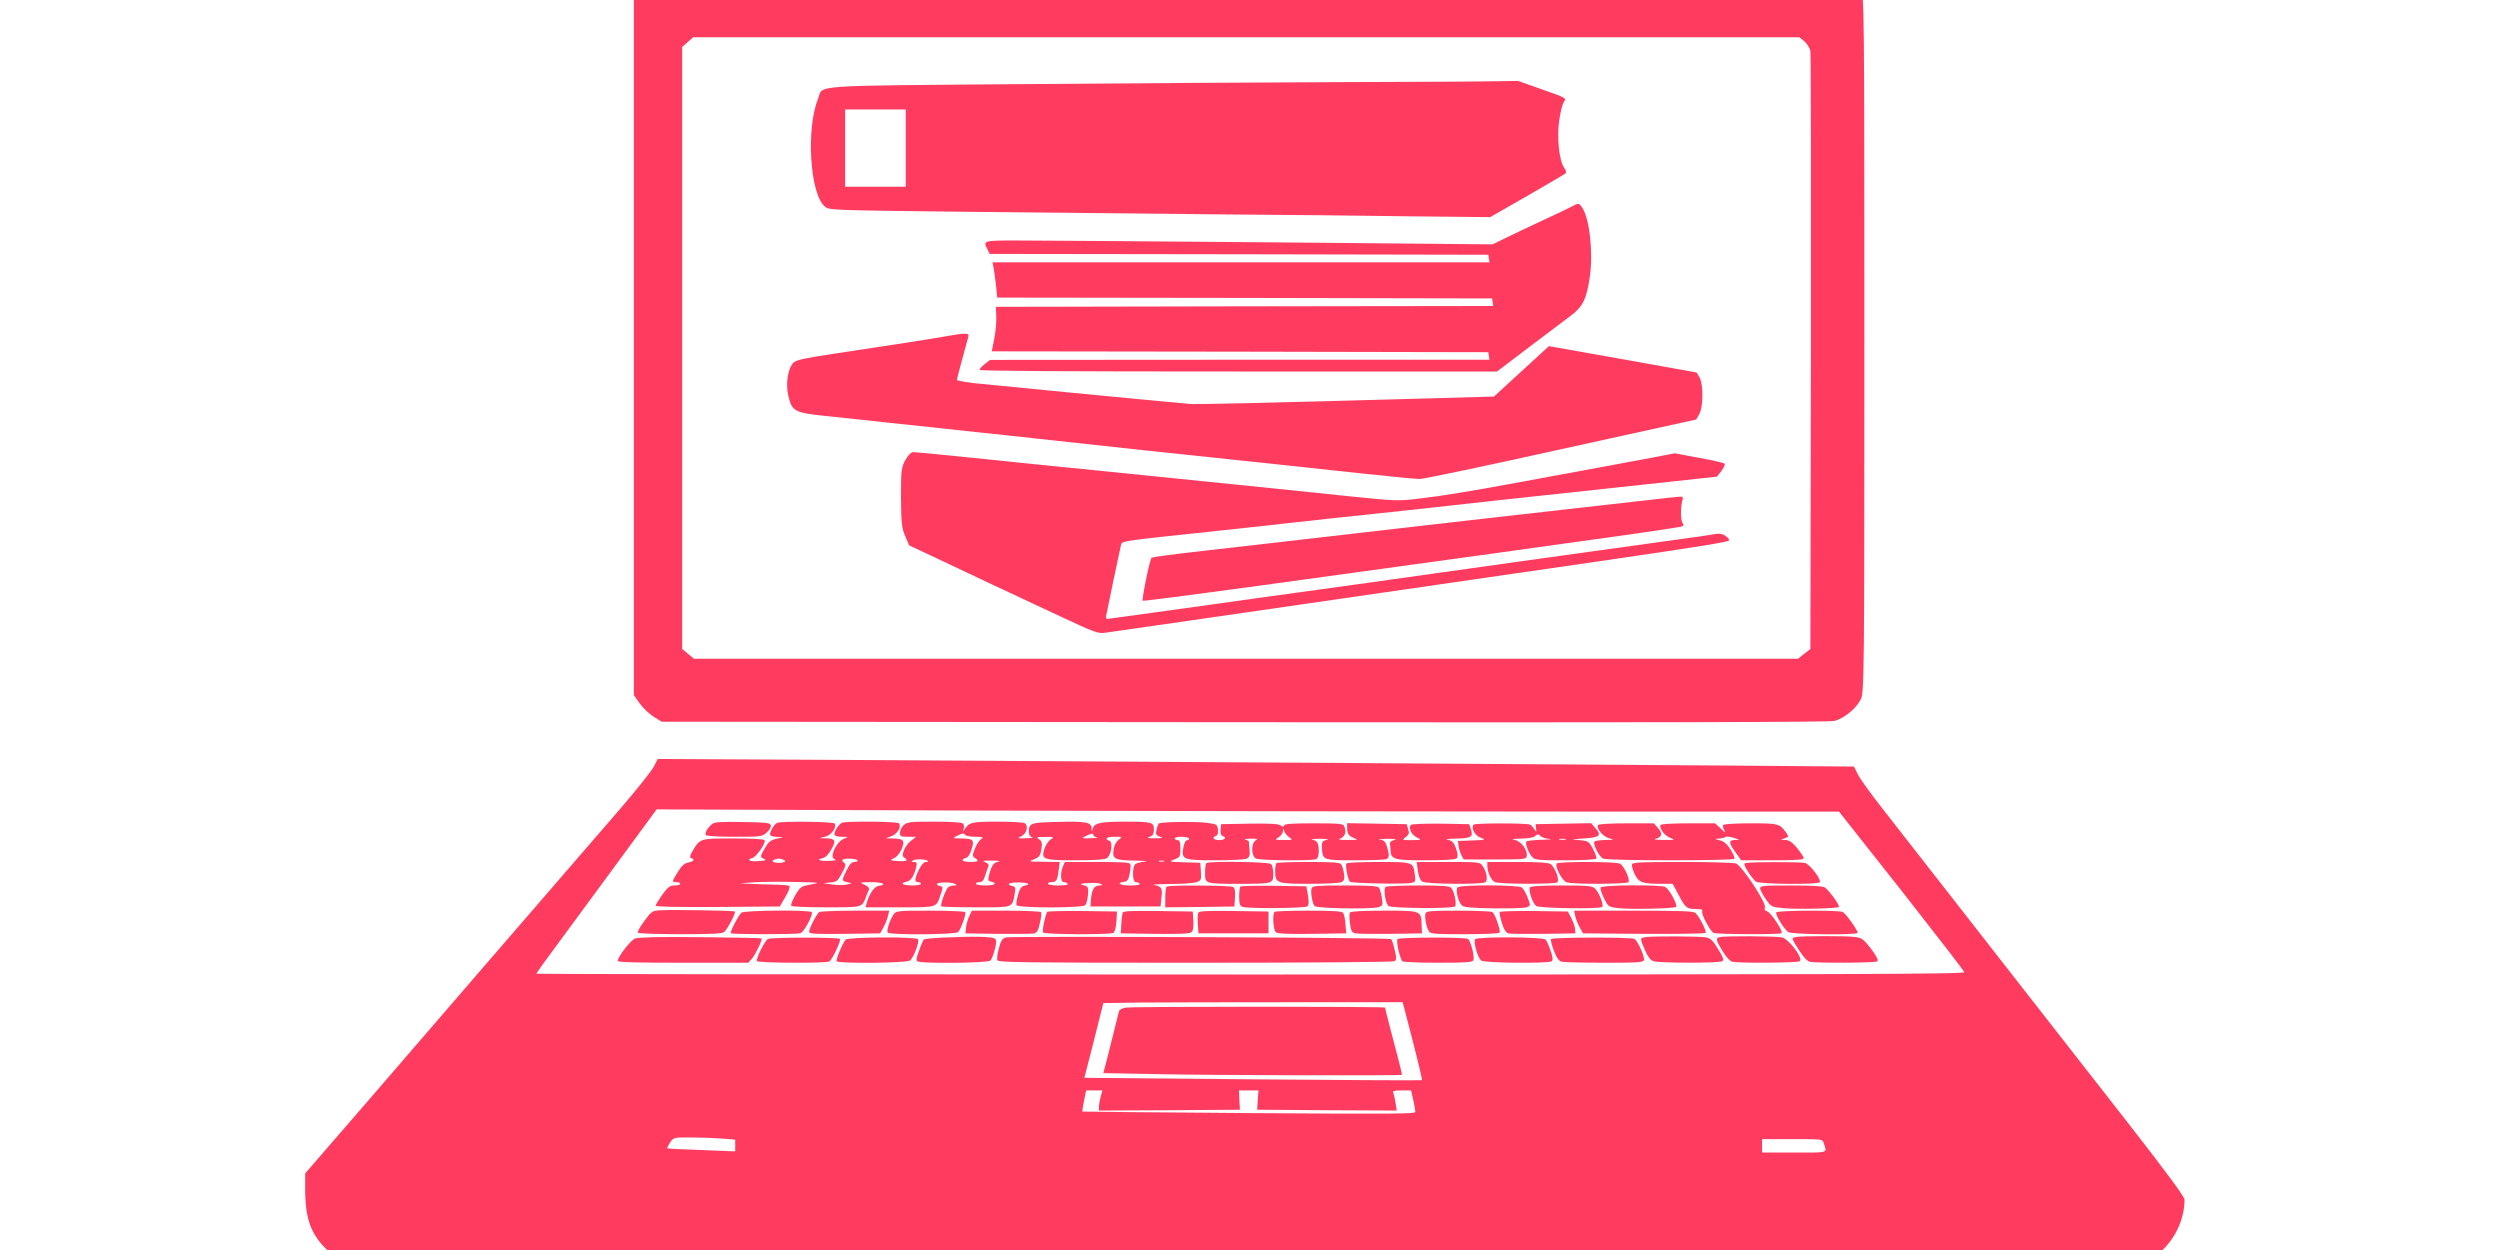 <?xml version="1.0" encoding="UTF-8" standalone="no"?>
<svg
   version="1.0"
   width="1280pt"
   height="640pt"
   viewBox="0 0 1280 640"
   preserveAspectRatio="xMidYMid meet"
   id="svg1"
   sodipodi:docname="pc.svg"
   inkscape:version="1.3 (0e150ed6c4, 2023-07-21)"
   xml:space="preserve"
   xmlns:inkscape="http://www.inkscape.org/namespaces/inkscape"
   xmlns:sodipodi="http://sodipodi.sourceforge.net/DTD/sodipodi-0.dtd"
   xmlns="http://www.w3.org/2000/svg"
   xmlns:svg="http://www.w3.org/2000/svg"><defs
     id="defs1" /><sodipodi:namedview
     id="namedview1"
     pagecolor="#ffffff"
     bordercolor="#000000"
     borderopacity="0.25"
     inkscape:showpageshadow="2"
     inkscape:pageopacity="0.0"
     inkscape:pagecheckerboard="0"
     inkscape:deskcolor="#d1d1d1"
     inkscape:document-units="pt"
     inkscape:zoom="0.49428421"
     inkscape:cx="751.59188"
     inkscape:cy="423.84522"
     inkscape:window-width="1920"
     inkscape:window-height="1009"
     inkscape:window-x="1358"
     inkscape:window-y="-8"
     inkscape:window-maximized="1"
     inkscape:current-layer="svg1" /><g
     transform="matrix(0.097,0,0,-0.086,11.714,768.128)"
     fill="#000000"
     stroke="none"
     id="g53"
     style="fill:#ff3c5f;fill-opacity:1"><path
       d="m 3355,9123 c -44,-23 -84,-63 -108,-108 l -22,-40 V 6884 4793 l 30,-48 c 17,-27 50,-63 74,-80 l 43,-30 3076,-3 c 2218,-2 3088,0 3115,8 51,15 115,75 138,128 18,42 19,117 19,2120 0,1988 -1,2079 -19,2117 -20,44 -87,110 -127,125 -16,6 -1172,10 -3107,10 -2788,-1 -3085,-2 -3112,-17 z m 6048,-437 c 14,-13 28,-39 32,-57 3,-19 4,-827 3,-1797 l -3,-1764 -33,-29 -32,-29 H 6456 3542 l -31,29 -31,29 v 1792 1792 l 29,29 29,29 h 2920 2919 z"
       id="path1-3"
       style="fill:#ff3c5f;fill-opacity:1" /><path
       d="m 6985,8443 c -363,-1 -1127,-7 -1699,-12 -1162,-11 -1059,-3 -1089,-88 -64,-180 -42,-568 36,-641 23,-22 27,-22 813,-32 434,-5 1025,-12 1314,-15 289,-2 719,-7 955,-11 l 430,-5 195,126 c 107,70 199,130 203,135 5,4 2,19 -7,32 -26,40 -40,176 -27,280 6,50 17,101 25,113 15,22 14,23 -114,74 l -128,51 -124,-2 c -68,-2 -420,-4 -783,-5 z M 4660,8050 v -230 h -160 -160 v 230 230 h 160 160 z"
       id="path2-4"
       style="fill:#ff3c5f;fill-opacity:1" /><path
       d="m 8175,7702 c -16,-10 -88,-49 -160,-86 -71,-38 -159,-84 -194,-104 l -63,-35 -1167,12 c -641,6 -1244,11 -1338,11 -187,0 -186,0 -161,-54 l 11,-26 1316,-2 1316,-3 3,-22 3,-23 H 6429 5118 l 5,-28 c 3,-16 9,-63 13,-105 l 7,-77 1306,-2 1306,-3 3,-22 3,-23 -1312,-2 -1313,-3 2,-60 c 1,-33 -4,-93 -11,-132 l -13,-73 1310,-2 1311,-3 3,-22 3,-23 H 6423 l -1318,-1 -27,-24 c -16,-13 -28,-29 -28,-35 0,-7 420,-10 1366,-10 h 1365 l 167,143 c 92,78 192,163 222,189 65,55 83,97 101,233 18,141 -1,342 -39,408 -19,32 -19,32 -57,9 z"
       id="path3-0"
       style="fill:#ff3c5f;fill-opacity:1" /><path
       d="m 4895,6934 c -78,-16 -322,-59 -613,-108 -149,-25 -198,-37 -213,-52 -30,-30 -44,-126 -29,-197 19,-93 32,-102 190,-121 74,-8 227,-27 340,-41 113,-13 318,-38 455,-55 138,-16 286,-34 330,-40 190,-24 850,-104 1325,-160 91,-11 276,-33 412,-50 136,-16 262,-30 280,-30 18,-1 354,79 746,177 l 714,177 16,31 c 22,40 23,178 2,220 l -15,29 -390,79 -390,78 -145,-150 -145,-150 -340,-11 c -797,-25 -1232,-37 -1265,-33 -241,24 -1076,116 -1142,124 -49,7 -88,15 -88,19 0,6 46,200 61,259 5,20 -15,21 -96,5 z"
       id="path4-0"
       style="fill:#ff3c5f;fill-opacity:1" /><path
       d="m 4658,6193 c -21,-45 -23,-59 -23,-223 1,-153 4,-182 22,-230 l 21,-55 194,-103 c 194,-104 253,-135 606,-321 172,-91 198,-102 230,-97 112,18 767,124 1082,176 541,88 1184,194 1535,251 546,90 678,114 681,124 2,6 -7,17 -20,27 -18,13 -32,15 -67,8 -24,-5 -89,-16 -144,-24 -327,-51 -1227,-192 -1310,-206 -66,-11 -586,-93 -730,-115 -49,-8 -151,-23 -225,-35 -74,-12 -173,-28 -220,-35 -47,-7 -191,-30 -320,-50 -129,-20 -239,-37 -245,-38 -5,-1 -9,5 -8,13 6,37 74,405 79,426 7,26 -17,22 499,84 182,22 364,44 405,50 41,5 150,19 243,30 92,11 242,29 335,40 92,11 201,25 242,30 41,5 149,19 240,30 163,20 508,62 954,116 l 228,28 24,35 c 13,19 20,39 16,43 -4,4 -65,20 -135,34 l -127,27 -102,-22 c -57,-12 -209,-44 -338,-71 -129,-27 -291,-60 -360,-75 -263,-55 -429,-86 -545,-101 -120,-16 -120,-16 -390,15 -148,17 -328,38 -400,47 -71,8 -166,19 -210,24 -44,5 -181,21 -305,35 -124,14 -281,32 -350,40 -69,8 -168,20 -220,25 -52,6 -131,15 -175,20 -295,35 -609,70 -624,70 -13,0 -27,-16 -43,-47 z"
       id="path5-3"
       style="fill:#ff3c5f;fill-opacity:1" /><path
       d="m 8535,5949 c -115,-15 -302,-39 -415,-53 -113,-14 -293,-38 -400,-51 -107,-14 -316,-41 -465,-60 -148,-19 -373,-48 -500,-65 -126,-16 -356,-46 -510,-66 -154,-19 -283,-39 -287,-42 -10,-10 -53,-250 -47,-257 3,-3 368,51 810,120 442,69 833,130 869,135 36,6 106,16 155,24 217,34 366,58 450,71 206,31 541,86 557,91 15,4 16,9 7,26 -10,18 -9,104 2,137 2,7 0,15 -6,16 -5,1 -104,-10 -220,-26 z"
       id="path6-0"
       style="fill:#ff3c5f;fill-opacity:1" /><path
       d="m 3331,4369 c -10,-24 -90,-137 -177,-251 -166,-216 -258,-336 -738,-963 -160,-209 -433,-567 -608,-795 l -318,-414 v -91 c 0,-180 30,-273 118,-367 55,-59 113,-95 184,-114 77,-20 9236,-21 9313,0 71,18 105,38 169,96 83,76 136,201 136,320 0,17 -98,166 -292,447 -161,232 -400,577 -530,765 -227,328 -545,788 -774,1118 -59,85 -117,175 -128,201 l -21,47 -670,6 c -717,6 -2898,22 -4602,33 l -1042,6 z m 4850,-269 h 1405 l 330,-471 c 181,-260 330,-478 332,-485 3,-12 -590,-14 -3767,-14 -2074,0 -3771,2 -3771,5 0,3 64,103 143,223 78,119 221,338 317,486 l 175,269 1715,-7 c 943,-3 2348,-6 3121,-6 z M 7336,2735 c 29,-126 51,-232 49,-234 -2,-2 -404,0 -893,5 l -889,9 17,75 c 10,41 32,141 50,222 l 33,148 191,3 c 105,1 461,2 790,2 h 599 z M 5689,2403 c -5,-21 -9,-48 -9,-61 v -22 l 372,2 372,3 -3,58 -2,57 h 51 52 l -4,-57 -3,-58 369,-3 368,-2 -7,46 c -3,26 -9,53 -12,60 -4,11 7,14 45,14 h 49 l 12,-57 c 6,-31 11,-63 11,-71 0,-12 -123,-13 -877,-7 -483,4 -879,8 -880,9 -2,1 2,30 8,64 l 11,62 h 43 43 z m -2006,-249 77,-7 v -35 -35 l -177,8 c -98,4 -180,8 -181,10 -2,2 4,17 14,34 18,31 19,31 105,31 47,0 120,-3 162,-6 z m 5822,-26 c 18,-63 33,-58 -154,-58 h -171 v 40 40 h 159 c 157,0 160,0 166,-22 z"
       id="path7"
       style="fill:#ff3c5f;fill-opacity:1" /><path
       d="m 3636,4024 c -24,-23 -38,-53 -31,-64 4,-6 67,-10 151,-10 142,0 145,1 170,25 14,14 24,33 22,43 -3,15 -20,17 -150,20 -123,2 -149,0 -162,-14 z"
       id="path8"
       style="fill:#ff3c5f;fill-opacity:1" /><path
       d="m 3982,4033 c -17,-7 -44,-61 -37,-73 3,-6 21,-10 38,-11 l 32,-1 -38,-10 c -31,-8 -42,-19 -62,-59 -23,-45 -24,-49 -7,-58 20,-12 20,-12 -30,-16 -40,-4 -61,9 -29,18 22,5 75,92 66,107 -4,6 -67,10 -165,10 -177,0 -176,1 -216,-77 -14,-27 -16,-37 -6,-40 21,-8 13,-20 -15,-26 -20,-4 -36,-19 -55,-55 -33,-60 -34,-62 -8,-62 11,0 20,-4 20,-10 0,-5 -13,-10 -30,-10 -25,0 -35,-9 -65,-55 -19,-31 -35,-60 -35,-65 0,-7 115,-9 328,-8 l 327,3 30,57 c 16,31 26,60 21,65 -4,4 -40,8 -79,8 -40,1 -97,3 -127,5 l -55,3 72,6 c 39,3 136,4 215,2 137,-3 141,-4 88,-15 -53,-11 -56,-13 -83,-64 -15,-30 -25,-58 -21,-63 3,-5 85,-9 183,-9 192,0 189,-1 209,55 5,17 13,38 17,47 5,12 -1,21 -22,32 -28,15 -27,15 35,16 59,0 87,-15 40,-22 -23,-3 -50,-46 -64,-102 l -6,-26 h 180 c 201,0 193,-3 216,75 14,45 14,47 -5,52 -10,3 -17,9 -14,13 7,11 78,11 95,-1 12,-7 11,-9 -6,-9 -12,0 -26,-6 -31,-12 -15,-19 -42,-106 -35,-112 3,-3 85,-6 183,-6 200,0 190,-4 204,78 6,39 5,44 -14,49 -34,9 -14,22 32,21 51,0 71,-10 37,-18 -20,-5 -27,-16 -37,-55 -7,-28 -11,-56 -8,-62 6,-18 348,-18 363,0 6,7 12,34 14,61 3,46 1,50 -22,57 -28,8 -22,11 35,14 22,2 47,-1 55,-6 12,-7 10,-8 -7,-9 -28,0 -40,-22 -45,-80 l -3,-45 h 185 185 l 5,53 c 6,57 0,67 -40,75 -14,2 25,5 87,6 61,0 123,5 138,11 24,9 26,14 23,62 l -3,53 -85,3 c -83,3 -84,4 -52,17 30,13 32,17 32,65 0,38 -4,50 -15,50 -8,0 -15,5 -15,10 0,6 15,10 34,10 19,0 38,-4 41,-10 3,-5 0,-10 -8,-10 -10,0 -17,-16 -22,-47 -10,-69 -1,-73 173,-73 79,0 152,4 162,10 14,8 18,19 15,52 -2,24 -4,46 -4,50 -1,3 -9,9 -18,11 -10,3 2,5 27,6 35,0 41,-2 28,-10 -26,-15 -25,-95 1,-109 21,-11 288,-14 315,-4 11,4 16,19 16,48 0,48 -7,62 -35,69 -11,2 7,5 40,5 41,0 52,-2 35,-7 -22,-7 -25,-12 -23,-50 3,-70 7,-71 173,-71 82,0 155,3 164,6 19,7 20,25 6,76 -8,29 -16,38 -38,41 -15,2 2,4 38,5 41,0 56,-3 40,-7 -14,-4 -25,-12 -24,-19 1,-7 2,-25 3,-41 2,-56 17,-61 185,-61 97,0 156,4 163,11 8,8 8,22 1,47 -12,46 -23,60 -51,65 -12,2 7,5 43,6 84,2 96,9 84,53 l -10,33 -149,3 c -85,1 -153,-2 -158,-7 -16,-16 2,-60 31,-75 27,-15 26,-15 -27,-16 -52,0 -53,0 -32,18 17,14 20,23 13,47 l -8,30 -157,3 -157,3 v -28 c 0,-36 9,-50 40,-62 21,-8 14,-10 -35,-10 -50,0 -56,2 -37,11 22,11 28,40 16,72 -5,14 -29,16 -159,16 -114,0 -154,-3 -158,-12 -3,-10 -7,-10 -19,0 -12,9 -55,12 -164,10 l -149,-3 -3,-33 c -2,-22 2,-34 12,-38 22,-8 10,-24 -19,-24 -29,0 -41,16 -19,24 10,4 14,16 12,38 -3,31 -5,33 -58,41 -57,9 -245,6 -254,-4 -3,-3 -9,-20 -12,-37 -6,-27 -3,-33 17,-41 20,-8 16,-10 -26,-10 -40,0 -45,2 -27,9 17,7 22,17 22,44 0,43 -10,46 -157,46 -126,0 -159,-9 -166,-42 -4,-21 -4,-20 -6,4 -1,35 -30,41 -190,36 -131,-3 -141,-7 -141,-60 0,-17 6,-28 18,-31 9,-3 -5,-5 -33,-6 -46,-1 -48,0 -25,12 28,14 40,64 18,78 -7,5 -72,9 -144,9 -135,0 -149,-4 -173,-45 -11,-19 -11,-18 -5,4 4,15 1,27 -7,32 -8,5 -76,9 -151,9 -125,0 -140,-2 -158,-20 -11,-11 -20,-31 -20,-45 0,-23 4,-25 43,-25 h 42 l -26,-23 c -15,-12 -32,-38 -38,-57 -10,-29 -9,-37 4,-46 20,-15 9,-22 -30,-19 -50,4 -51,5 -26,18 14,7 31,30 40,55 18,51 10,61 -49,62 l -35,1 31,13 c 31,14 52,55 39,76 -7,11 -273,14 -300,4 -19,-8 -48,-61 -40,-74 3,-6 21,-10 38,-10 l 32,-1 -27,-14 c -34,-19 -69,-102 -47,-116 8,-5 12,-9 9,-9 -61,-10 -117,1 -68,13 16,4 31,22 46,53 26,53 21,63 -33,65 l -30,1 31,9 c 32,9 62,57 49,78 -6,11 -277,15 -303,4 z m 2701,-85 c 22,-17 21,-18 -28,-17 -48,0 -49,1 -27,16 12,8 23,25 23,37 1,20 2,20 6,1 3,-11 15,-28 26,-37 z m -1708,12 c 3,-5 27,-10 53,-10 41,-1 45,-2 30,-14 -10,-7 -25,-33 -33,-57 -14,-39 -14,-45 0,-55 24,-18 18,-24 -25,-24 -41,0 -54,14 -22,24 11,4 23,24 30,53 15,56 9,62 -58,63 -44,1 -44,1 -20,15 30,17 37,18 45,5 z m 675,1 c 0,-5 8,-12 18,-14 9,-3 -5,-5 -33,-6 -48,-1 -49,0 -25,13 31,17 40,19 40,7 z m -227,-29 c -12,-9 -26,-35 -32,-57 -16,-60 -5,-65 169,-65 102,0 151,4 162,13 23,18 33,96 13,103 -29,12 -15,24 28,24 41,0 42,-1 21,-18 -14,-11 -24,-33 -27,-60 -7,-55 6,-62 120,-64 48,-1 70,-3 48,-5 -22,-3 -45,-9 -52,-15 -19,-15 -17,-108 1,-108 8,0 18,-4 21,-10 4,-6 -15,-10 -49,-10 -55,0 -78,15 -34,22 18,2 24,12 30,48 5,25 6,51 3,58 -3,9 -48,12 -175,12 h -170 l -10,-26 c -15,-39 -13,-94 4,-94 8,0 18,-4 21,-10 4,-6 -15,-10 -49,-10 -31,0 -56,5 -56,10 0,6 9,10 19,10 26,0 31,9 38,70 l 6,50 -84,1 c -81,1 -83,1 -52,15 27,11 33,20 39,59 5,38 3,48 -12,60 -17,13 -14,14 31,14 49,1 50,0 28,-17 z M 4018,3811 c 10,-6 9,-10 -7,-14 -30,-7 -67,3 -49,14 7,5 20,9 28,9 8,0 21,-4 28,-9 z m 387,-1 c 3,-5 -3,-10 -15,-10 -15,0 -26,-12 -41,-47 -28,-64 -28,-65 1,-73 l 25,-7 -28,-8 c -15,-4 -49,-3 -75,1 l -47,8 37,4 c 33,3 39,8 61,55 21,44 23,54 11,63 -7,6 -11,14 -7,17 10,11 71,8 78,-3 z m 372,-4 c 4,-3 -1,-6 -11,-6 -10,0 -24,-17 -36,-46 -24,-55 -25,-74 -5,-74 8,0 15,-4 15,-10 0,-13 -87,-13 -95,-1 -3,5 5,11 17,13 24,3 41,32 53,86 5,27 4,32 -12,32 -15,0 -16,2 -3,10 15,9 66,7 77,-4 z m 376,-3 c -28,-6 -38,-19 -51,-72 -9,-39 -9,-44 9,-48 36,-10 19,-23 -31,-23 -27,0 -50,5 -50,10 0,6 9,10 20,10 14,0 22,11 30,41 6,22 14,47 17,55 3,8 -4,17 -18,23 -19,8 -11,10 36,9 33,0 50,-3 38,-5 z m 870,0 c -7,-2 -19,-2 -25,0 -7,3 -2,5 12,5 14,0 19,-2 13,-5 z"
       id="path9"
       style="fill:#ff3c5f;fill-opacity:1" /><path
       d="m 7657,4022 c -14,-21 7,-65 37,-77 30,-13 28,-14 -44,-17 l -75,-3 3,-30 c 2,-16 9,-41 15,-55 l 12,-25 h 165 c 157,0 165,1 168,20 5,36 -30,89 -63,96 -22,5 -13,7 32,8 40,1 67,6 76,16 13,12 17,12 27,0 6,-8 28,-16 48,-18 20,-2 2,-4 -40,-5 -42,-1 -79,-6 -82,-11 -8,-12 13,-72 32,-93 13,-16 35,-18 173,-18 90,0 160,4 164,10 3,5 -5,31 -17,57 -22,46 -25,48 -73,53 -48,4 -47,4 25,10 84,6 96,18 59,63 l -21,28 -146,-3 -147,-3 2,-25 c 3,-24 2,-24 -9,-5 -6,11 -16,23 -22,27 -15,10 -293,10 -299,0 z m 486,-89 c -7,-2 -21,-2 -30,0 -10,3 -4,5 12,5 17,0 24,-2 18,-5 z"
       id="path10"
       style="fill:#ff3c5f;fill-opacity:1" /><path
       d="m 8315,4020 c -12,-19 25,-69 58,-79 30,-9 29,-9 -20,-10 -28,-1 -54,-5 -58,-10 -9,-15 25,-90 46,-101 23,-13 686,-13 693,-1 3,5 -6,30 -20,55 -18,33 -35,48 -57,55 -29,8 -30,9 -6,10 14,1 29,5 35,9 5,5 25,3 44,-4 34,-12 34,-13 8,-13 -36,-1 -35,-16 2,-74 l 30,-47 h 165 c 125,0 165,3 165,13 0,6 -16,33 -35,60 -27,36 -42,47 -63,48 -27,0 -27,0 -3,10 23,9 23,10 6,37 -32,50 -40,52 -186,52 -79,0 -140,-4 -144,-10 -3,-5 -1,-20 6,-32 9,-16 3,-14 -18,10 l -31,32 h -140 c -78,0 -143,-4 -147,-9 -10,-18 19,-64 50,-77 29,-13 27,-13 -35,-13 -42,1 -56,3 -40,8 33,9 36,31 10,64 l -21,27 h -144 c -82,0 -146,-4 -150,-10 z"
       id="path11"
       style="fill:#ff3c5f;fill-opacity:1" /><path
       d="m 6247,3793 c -4,-3 -7,-30 -7,-59 0,-64 -1,-64 180,-64 179,0 180,1 180,59 0,26 -5,52 -12,59 -13,13 -329,18 -341,5 z"
       id="path12"
       style="fill:#ff3c5f;fill-opacity:1" /><path
       d="m 6617,3793 c -4,-3 -7,-26 -7,-49 0,-70 9,-74 181,-74 83,0 159,4 169,10 15,8 17,18 13,52 -3,24 -10,49 -16,56 -7,9 -54,12 -172,12 -89,0 -165,-3 -168,-7 z"
       id="path13"
       style="fill:#ff3c5f;fill-opacity:1" /><path
       d="m 6986,3791 c -7,-10 8,-99 19,-109 9,-9 290,-15 323,-7 23,6 24,10 19,50 -8,75 -8,75 -193,75 -89,0 -165,-4 -168,-9 z"
       id="path14"
       style="fill:#ff3c5f;fill-opacity:1" /><path
       d="m 7363,3748 c 4,-33 13,-58 24,-65 20,-15 309,-18 332,-4 15,10 8,63 -15,99 -14,21 -19,22 -181,22 h -166 z"
       id="path15"
       style="fill:#ff3c5f;fill-opacity:1" /><path
       d="m 7730,3776 c 0,-37 20,-86 40,-96 22,-12 310,-13 328,-2 16,11 -10,90 -35,110 -12,8 -64,12 -175,12 h -158 z"
       id="path16"
       style="fill:#ff3c5f;fill-opacity:1" /><path
       d="m 8096,3791 c -11,-18 29,-103 52,-112 33,-13 319,-11 327,1 10,16 -25,100 -46,110 -22,13 -326,13 -333,1 z"
       id="path17"
       style="fill:#ff3c5f;fill-opacity:1" /><path
       d="m 8494,3786 c -3,-8 3,-34 14,-59 22,-50 40,-57 142,-57 h 58 l 32,-67 c 36,-77 42,-83 92,-83 28,0 36,-4 32,-14 -6,-15 41,-116 60,-128 13,-9 350,-11 359,-2 10,10 -56,123 -76,130 -12,4 -16,12 -12,24 8,27 -122,249 -153,261 -13,5 -140,9 -283,9 -216,0 -261,-2 -265,-14 z"
       id="path18"
       style="fill:#ff3c5f;fill-opacity:1" /><path
       d="m 9092,3793 c -9,-4 -6,-17 14,-51 14,-26 34,-53 42,-59 19,-16 327,-18 337,-4 9,16 -53,108 -78,115 -27,7 -297,7 -315,-1 z"
       id="path19"
       style="fill:#ff3c5f;fill-opacity:1" /><path
       d="m 6037,3653 c -4,-3 -7,-33 -7,-65 v -58 l 183,2 182,3 3,54 c 2,37 -1,57 -10,62 -15,10 -342,12 -351,2 z"
       id="path20"
       style="fill:#ff3c5f;fill-opacity:1" /><path
       d="m 6427,3654 c -4,-4 -7,-31 -7,-61 0,-42 4,-55 17,-60 31,-12 331,-9 343,3 8,8 9,28 3,65 l -8,54 -171,3 c -93,1 -173,-1 -177,-4 z"
       id="path21"
       style="fill:#ff3c5f;fill-opacity:1" /><path
       d="m 6803,3645 c -8,-22 3,-95 16,-108 14,-14 304,-19 337,-6 22,8 23,13 17,56 -3,26 -10,54 -16,61 -7,9 -55,12 -179,12 -143,0 -170,-2 -175,-15 z"
       id="path22"
       style="fill:#ff3c5f;fill-opacity:1" /><path
       d="m 7194,3652 c -14,-8 -3,-97 14,-114 14,-14 337,-17 351,-3 11,11 -3,91 -21,112 -8,10 -52,13 -172,13 -88,0 -166,-4 -172,-8 z"
       id="path23"
       style="fill:#ff3c5f;fill-opacity:1" /><path
       d="m 7573,3649 c -13,-13 3,-87 23,-108 10,-11 49,-15 165,-17 83,-1 162,1 175,6 23,9 23,10 7,57 -8,26 -23,54 -31,61 -20,16 -323,17 -339,1 z"
       id="path24"
       style="fill:#ff3c5f;fill-opacity:1" /><path
       d="m 7955,3649 c -10,-15 14,-96 33,-111 17,-14 334,-19 348,-6 10,11 -17,89 -38,110 -16,16 -39,18 -177,18 -104,0 -162,-4 -166,-11 z"
       id="path25"
       style="fill:#ff3c5f;fill-opacity:1" /><path
       d="m 8328,3648 c -3,-7 5,-36 18,-65 23,-51 24,-51 76,-58 67,-8 294,-3 304,8 10,10 -36,106 -57,118 -28,15 -336,12 -341,-3 z"
       id="path26"
       style="fill:#ff3c5f;fill-opacity:1" /><path
       d="m 9170,3643 c 0,-10 14,-39 30,-65 28,-45 30,-46 92,-53 72,-8 284,-2 293,7 8,7 -49,96 -73,116 -11,8 -63,12 -179,12 -149,0 -163,-2 -163,-17 z"
       id="path27"
       style="fill:#ff3c5f;fill-opacity:1" /><path
       d="m 3357,3512 c -35,-3 -42,-9 -77,-64 -22,-33 -37,-64 -34,-69 3,-5 104,-9 224,-9 168,0 222,3 232,13 18,18 63,116 56,122 -6,6 -342,12 -401,7 z"
       id="path28"
       style="fill:#ff3c5f;fill-opacity:1" /><path
       d="m 3792,3498 c -20,-26 -61,-116 -55,-122 8,-8 347,-8 368,0 18,7 68,111 59,125 -9,15 -360,11 -372,-3 z"
       id="path29"
       style="fill:#ff3c5f;fill-opacity:1" /><path
       d="m 4204,3502 c -13,-8 -54,-98 -54,-118 0,-12 32,-14 188,-12 l 187,3 17,35 c 10,20 21,50 24,68 l 7,32 h -179 c -99,0 -184,-4 -190,-8 z"
       id="path30"
       style="fill:#ff3c5f;fill-opacity:1" /><path
       d="m 4596,3488 c -20,-33 -38,-96 -31,-108 10,-16 360,-13 372,3 15,19 43,108 37,118 -3,5 -86,9 -184,9 -175,0 -180,-1 -194,-22 z"
       id="path31"
       style="fill:#ff3c5f;fill-opacity:1" /><path
       d="m 4995,3476 c -8,-19 -16,-50 -17,-68 l -3,-33 170,-3 c 94,-1 179,0 191,2 17,5 24,18 32,62 7,31 9,60 6,65 -3,5 -86,9 -185,9 h -180 z"
       id="path32"
       style="fill:#ff3c5f;fill-opacity:1" /><path
       d="m 5407,3503 c -11,-20 -28,-113 -22,-123 7,-12 353,-14 372,-2 6,4 13,34 15,67 l 3,60 -182,3 c -100,1 -184,-1 -186,-5 z"
       id="path33"
       style="fill:#ff3c5f;fill-opacity:1" /><path
       d="m 5805,3498 c -2,-7 -6,-38 -7,-68 l -3,-55 179,-3 c 126,-2 183,1 193,9 10,9 13,29 11,68 l -3,56 -183,3 c -141,2 -183,0 -187,-10 z"
       id="path34"
       style="fill:#ff3c5f;fill-opacity:1" /><path
       d="m 6204,3497 c -3,-8 -4,-39 -2,-68 l 3,-54 h 185 185 v 65 65 l -183,3 c -148,2 -183,0 -188,-11 z"
       id="path35"
       style="fill:#ff3c5f;fill-opacity:1" /><path
       d="m 6607,3503 c -13,-12 -7,-110 7,-122 9,-8 69,-11 192,-9 l 179,3 -4,55 c -1,30 -8,61 -13,68 -8,9 -57,12 -183,12 -94,0 -175,-3 -178,-7 z"
       id="path36"
       style="fill:#ff3c5f;fill-opacity:1" /><path
       d="m 7005,3499 c -4,-6 -4,-35 0,-65 5,-44 10,-55 28,-59 12,-3 96,-4 187,-3 l 165,3 -2,46 c -2,90 1,89 -198,89 -113,0 -176,-4 -180,-11 z"
       id="path37"
       style="fill:#ff3c5f;fill-opacity:1" /><path
       d="m 7404,3495 c -7,-18 3,-81 17,-107 9,-16 28,-18 189,-18 98,0 181,4 184,9 8,12 -24,114 -38,123 -6,4 -87,8 -179,8 -140,0 -169,-2 -173,-15 z"
       id="path38"
       style="fill:#ff3c5f;fill-opacity:1" /><path
       d="m 7796,3502 c -3,-5 2,-35 11,-66 12,-42 21,-58 37,-62 12,-2 95,-3 186,-2 l 165,3 -2,26 c -1,14 -10,43 -20,65 l -18,39 -177,3 c -97,1 -179,-1 -182,-6 z"
       id="path39"
       style="fill:#ff3c5f;fill-opacity:1" /><path
       d="m 8194,3478 c 3,-18 14,-48 24,-68 l 17,-35 319,-3 c 176,-1 323,1 328,6 7,7 -29,90 -53,118 -9,11 -70,14 -326,14 h -315 z"
       id="path40"
       style="fill:#ff3c5f;fill-opacity:1" /><path
       d="m 9255,3500 c -7,-11 40,-99 63,-117 18,-15 357,-19 366,-5 5,9 -59,112 -78,124 -17,12 -344,10 -351,-2 z"
       id="path41"
       style="fill:#ff3c5f;fill-opacity:1" /><path
       d="m 3325,3352 c -38,-1 -80,-4 -92,-7 -21,-5 -93,-109 -93,-134 0,-8 97,-11 344,-11 h 345 l 19,24 c 19,25 57,114 51,121 -5,4 -485,11 -574,7 z"
       id="path42"
       style="fill:#ff3c5f;fill-opacity:1" /><path
       d="m 4858,3350 c -53,-3 -99,-8 -102,-11 -3,-3 -15,-32 -25,-65 -15,-44 -17,-60 -8,-66 22,-14 373,-10 384,5 6,6 16,36 23,65 9,41 10,56 1,65 -13,13 -111,15 -273,7 z"
       id="path43"
       style="fill:#ff3c5f;fill-opacity:1" /><path
       d="m 5190,3351 c -20,-6 -27,-17 -38,-64 -8,-31 -12,-64 -8,-72 5,-13 129,-15 1043,-15 590,0 1044,4 1052,9 12,8 12,19 2,67 -6,32 -15,61 -19,65 -9,9 -1999,18 -2032,10 z"
       id="path44"
       style="fill:#ff3c5f;fill-opacity:1" /><path
       d="m 8568,3353 c -34,-5 -34,-6 -6,-78 15,-39 29,-60 45,-66 31,-11 343,-12 362,0 11,7 7,21 -21,72 -27,51 -40,65 -64,70 -32,7 -273,8 -316,2 z"
       id="path45"
       style="fill:#ff3c5f;fill-opacity:1" /><path
       d="m 8958,3353 c -24,-6 -23,-16 13,-83 19,-36 39,-60 52,-64 34,-9 340,-7 355,3 23,14 -57,134 -94,142 -33,8 -300,9 -326,2 z"
       id="path46"
       style="fill:#ff3c5f;fill-opacity:1" /><path
       d="m 9358,3353 c -24,-6 -24,-6 17,-78 22,-40 43,-65 57,-69 34,-9 341,-7 355,2 9,6 0,26 -31,74 -39,57 -49,66 -83,71 -42,8 -288,7 -315,0 z"
       id="path47"
       style="fill:#ff3c5f;fill-opacity:1" /><path
       d="m 3933,3342 c -18,-11 -65,-120 -58,-132 7,-12 364,-14 382,-2 15,10 63,124 56,134 -6,10 -364,10 -380,0 z"
       id="path48"
       style="fill:#ff3c5f;fill-opacity:1" /><path
       d="m 4343,3338 c -17,-23 -53,-120 -47,-129 9,-15 367,-11 386,4 19,15 52,112 43,127 -10,16 -370,13 -382,-2 z"
       id="path49"
       style="fill:#ff3c5f;fill-opacity:1" /><path
       d="m 7256,3341 c -9,-13 14,-125 27,-133 7,-4 92,-8 190,-8 147,0 179,3 183,15 8,20 -14,118 -29,127 -17,11 -365,10 -371,-1 z"
       id="path50"
       style="fill:#ff3c5f;fill-opacity:1" /><path
       d="m 7665,3340 c -10,-17 15,-113 33,-127 18,-15 348,-18 370,-5 9,7 9,20 -4,63 -9,30 -21,60 -26,67 -13,16 -363,18 -373,2 z"
       id="path51"
       style="fill:#ff3c5f;fill-opacity:1" /><path
       d="m 8066,3341 c -3,-4 4,-36 15,-69 15,-44 26,-62 42,-66 12,-3 113,-6 225,-6 172,0 204,2 208,15 7,17 -32,116 -50,127 -16,11 -434,10 -440,-1 z"
       id="path52"
       style="fill:#ff3c5f;fill-opacity:1" /><path
       d="m 5823,2933 c -19,-3 -34,-11 -37,-21 -2,-9 -14,-60 -25,-112 -12,-52 -29,-131 -39,-176 l -19,-81 276,-6 c 273,-7 1301,-10 1301,-4 0,5 -39,179 -65,287 -13,58 -25,108 -25,113 0,7 -1307,7 -1367,0 z"
       id="path53"
       style="fill:#ff3c5f;fill-opacity:1" /></g><g
     style="display:none;fill:none"
     id="g11"
     transform="matrix(36.263,0,0,36.263,184.16,-123.881)"><path
       d="m 19,9 c 0,1.45 -0.43,2.78 -1.17,3.89 -1.08,1.6 -2.79,2.73 -4.78,3.02 C 12.71,15.97 12.36,16 12,16 11.64,16 11.29,15.97 10.95,15.91 8.96,15.62 7.25,14.49 6.17,12.89 5.43,11.78 5,10.45 5,9 5,5.13 8.13,2 12,2 c 3.87,0 7,3.13 7,7 z"
       stroke="#292d32"
       stroke-width="1.5"
       stroke-linecap="round"
       stroke-linejoin="round"
       id="path1" /><path
       d="m 21.25,18.47 -1.65,0.39 c -0.37,0.09 -0.66,0.37 -0.74,0.74 l -0.35,1.47 c -0.19,0.8 -1.21,1.04 -1.74,0.41 L 12,16 7.23,21.49 c -0.53,0.63 -1.55,0.39 -1.74,-0.41 l -0.35,-1.47 c -0.09,-0.37 -0.38,-0.66 -0.74,-0.74 l -1.65,-0.39 c -0.76,-0.18 -1.03,-1.13 -0.48,-1.68 l 3.9,-3.9 c 1.08,1.6 2.79,2.73 4.78,3.02 0.34,0.06 0.69,0.09 1.05,0.09 0.36,0 0.71,-0.03 1.05,-0.09 1.99,-0.29 3.7,-1.42 4.78,-3.02 l 3.9,3.9 c 0.55,0.54 0.28,1.49 -0.48,1.67 z"
       stroke="#292d32"
       stroke-width="1.5"
       stroke-linecap="round"
       stroke-linejoin="round"
       id="path2" /><path
       d="m 12.58,5.98 0.59,1.18 c 0.08,0.16 0.29,0.32 0.48,0.35 l 1.07,0.18 C 15.4,7.8 15.56,8.3 15.07,8.79 L 14.24,9.62 C 14.1,9.76 14.02,10.03 14.07,10.23 l 0.24,1.03 c 0.19,0.81 -0.24,1.13 -0.96,0.7 l -1,-0.59 c -0.18,-0.11 -0.48,-0.11 -0.66,0 l -1,0.59 c -0.72,0.42 -1.15,0.11 -0.96,-0.7 l 0.24,-1.03 C 10.01,10.04 9.94,9.76 9.8,9.62 L 8.97,8.79 c -0.49,-0.49 -0.33,-0.98 0.35,-1.1 L 10.39,7.51 C 10.57,7.48 10.78,7.32 10.86,7.16 L 11.45,5.98 c 0.29,-0.64 0.81,-0.64 1.13,0 z"
       stroke="#292d32"
       stroke-width="1.5"
       stroke-linecap="round"
       stroke-linejoin="round"
       id="path3" /></g></svg>
